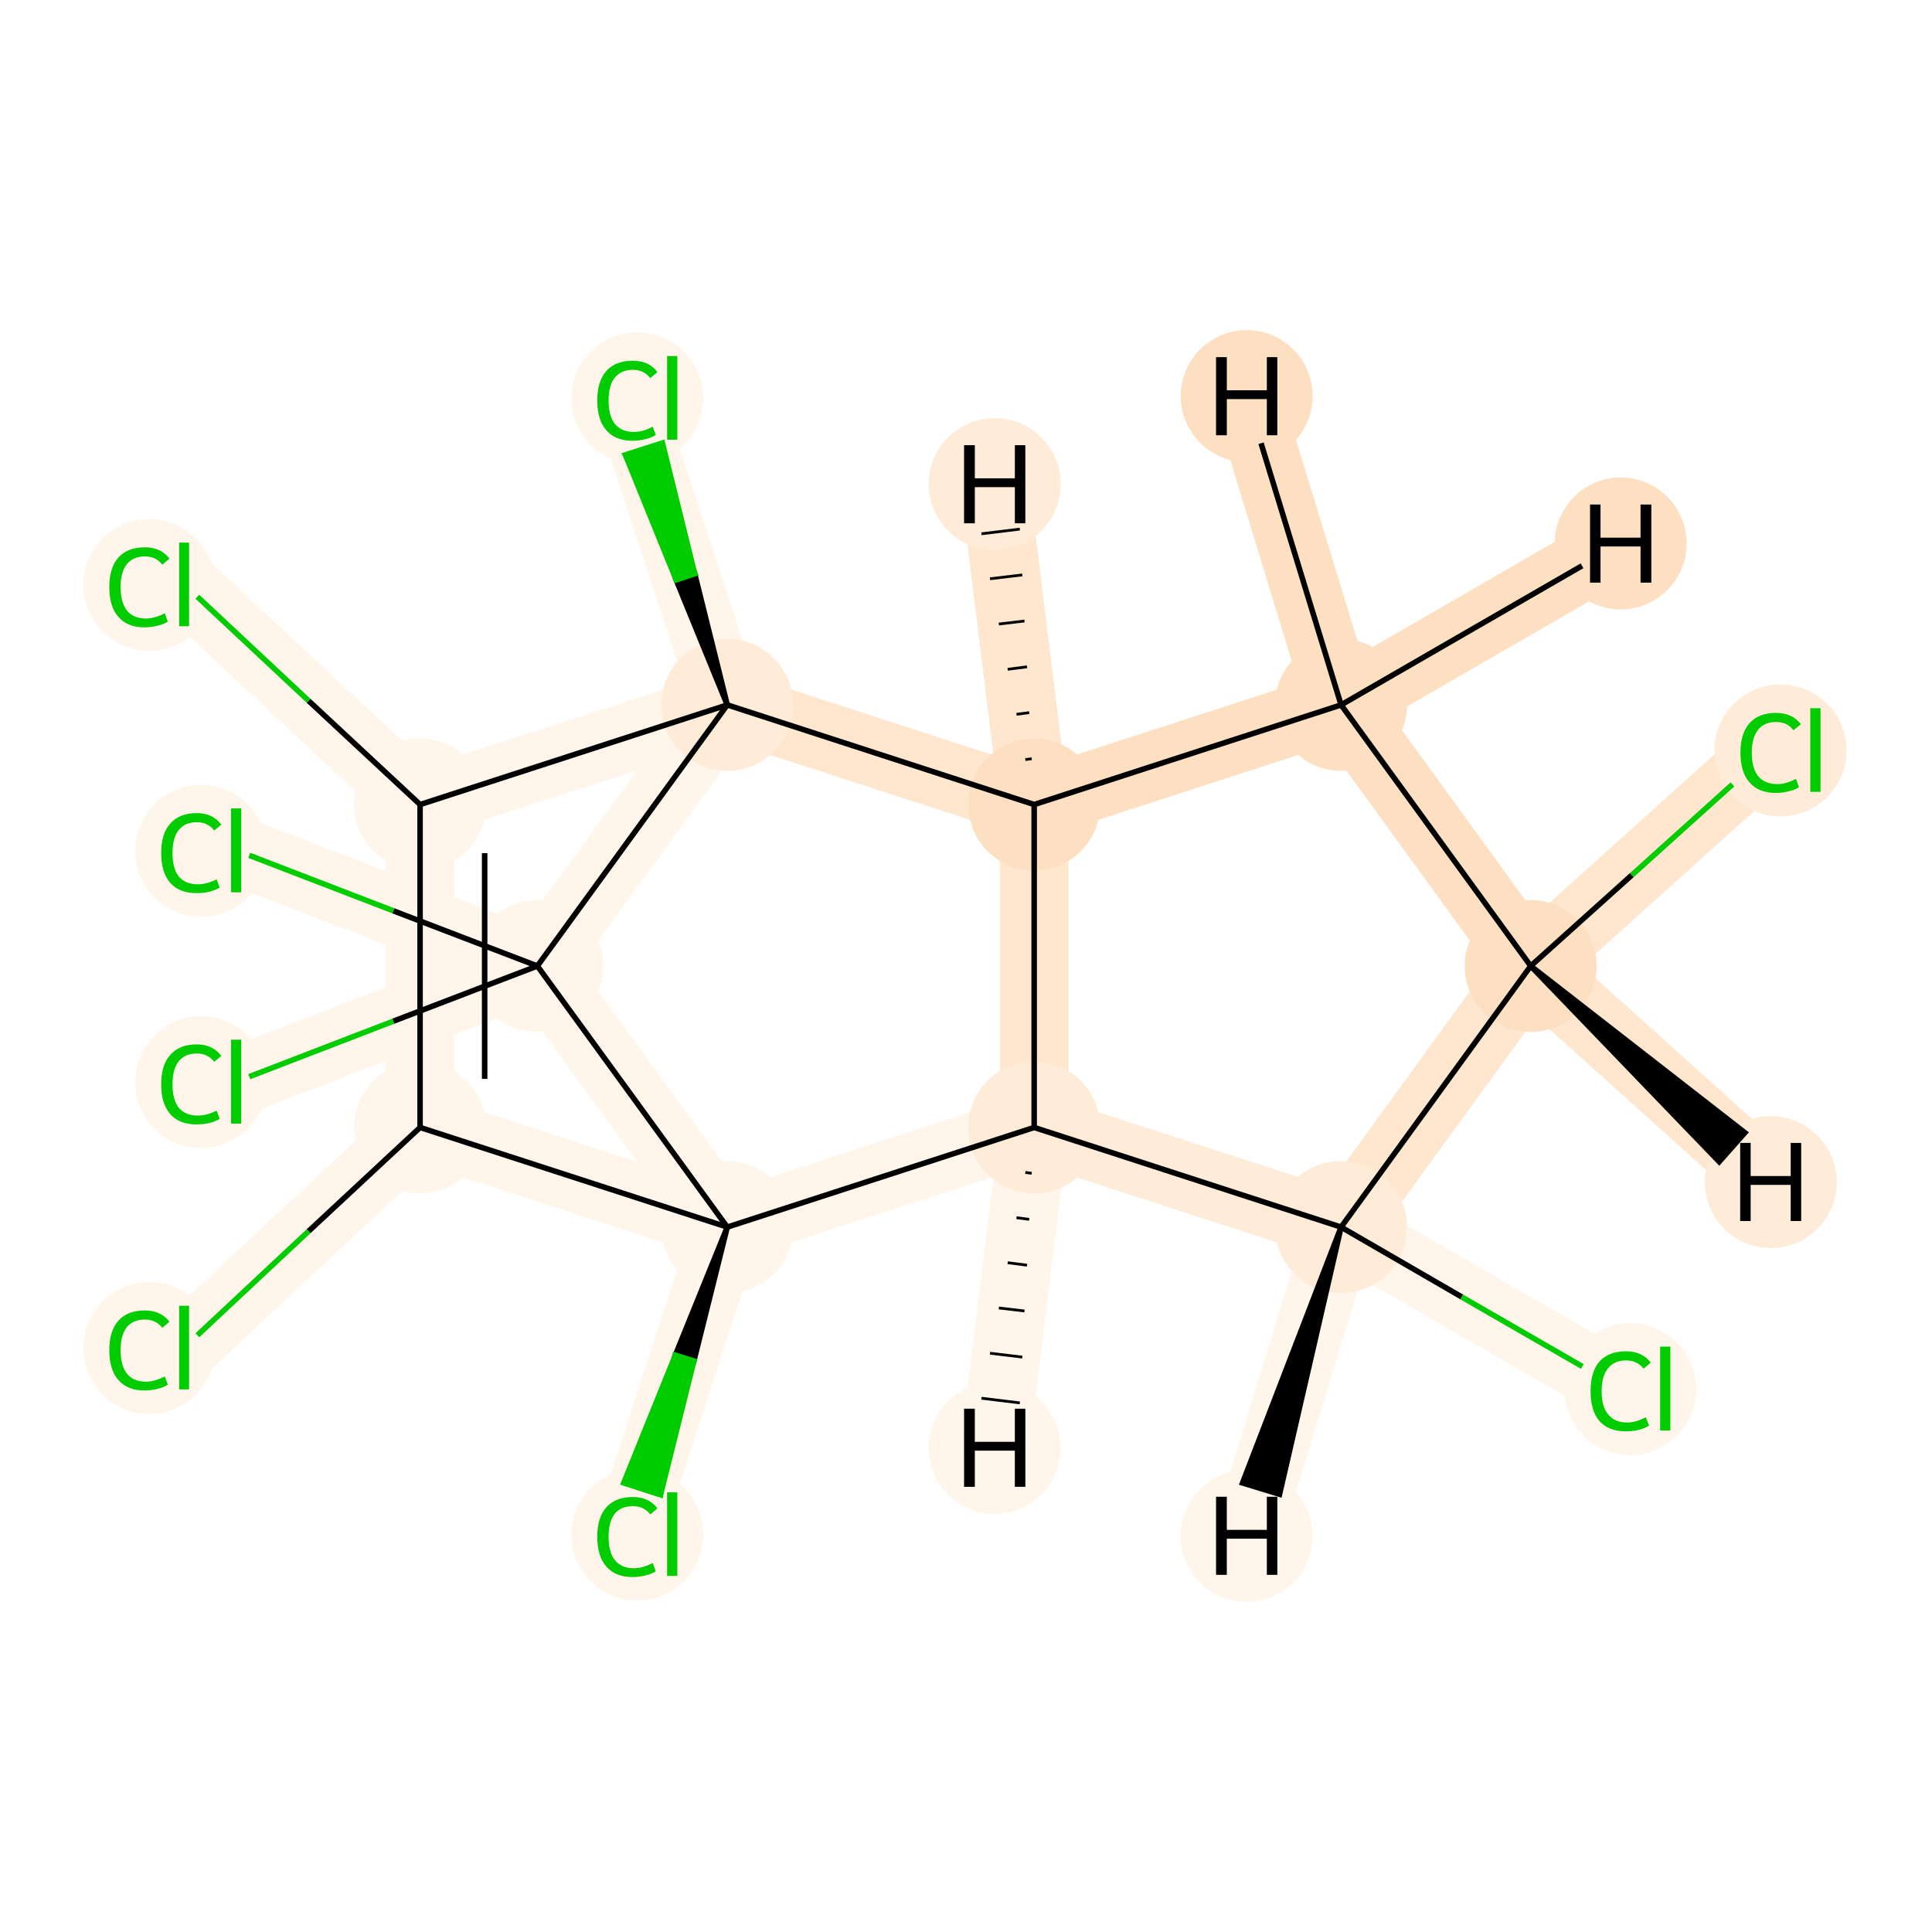 <?xml version='1.0' encoding='iso-8859-1'?>
<svg version='1.1' baseProfile='full'
              xmlns='http://www.w3.org/2000/svg'
                      xmlns:rdkit='http://www.rdkit.org/xml'
                      xmlns:xlink='http://www.w3.org/1999/xlink'
                  xml:space='preserve'
width='700px' height='700px' viewBox='0 0 700 700'>
<!-- END OF HEADER -->
<rect style='opacity:1.0;fill:#FFFFFF;stroke:none' width='700.0' height='700.0' x='0.0' y='0.0'> </rect>
<path d='M 641.6,271.7 L 554.6,350.0' style='fill:none;fill-rule:evenodd;stroke:#FEE6CF;stroke-width:24.9px;stroke-linecap:butt;stroke-linejoin:miter;stroke-opacity:1' />
<path d='M 554.6,350.0 L 485.9,255.4' style='fill:none;fill-rule:evenodd;stroke:#FDE0C2;stroke-width:24.9px;stroke-linecap:butt;stroke-linejoin:miter;stroke-opacity:1' />
<path d='M 554.6,350.0 L 485.9,444.6' style='fill:none;fill-rule:evenodd;stroke:#FEE6CF;stroke-width:24.9px;stroke-linecap:butt;stroke-linejoin:miter;stroke-opacity:1' />
<path d='M 554.6,350.0 L 641.6,428.3' style='fill:none;fill-rule:evenodd;stroke:#FEE6CF;stroke-width:24.9px;stroke-linecap:butt;stroke-linejoin:miter;stroke-opacity:1' />
<path d='M 485.9,255.4 L 374.7,291.5' style='fill:none;fill-rule:evenodd;stroke:#FDE0C2;stroke-width:24.9px;stroke-linecap:butt;stroke-linejoin:miter;stroke-opacity:1' />
<path d='M 485.9,255.4 L 451.7,143.5' style='fill:none;fill-rule:evenodd;stroke:#FDE0C2;stroke-width:24.9px;stroke-linecap:butt;stroke-linejoin:miter;stroke-opacity:1' />
<path d='M 485.9,255.4 L 587.2,196.9' style='fill:none;fill-rule:evenodd;stroke:#FDE0C2;stroke-width:24.9px;stroke-linecap:butt;stroke-linejoin:miter;stroke-opacity:1' />
<path d='M 374.7,291.5 L 374.7,408.5' style='fill:none;fill-rule:evenodd;stroke:#FEE6CF;stroke-width:24.9px;stroke-linecap:butt;stroke-linejoin:miter;stroke-opacity:1' />
<path d='M 374.7,291.5 L 263.5,255.4' style='fill:none;fill-rule:evenodd;stroke:#FEE6CF;stroke-width:24.9px;stroke-linecap:butt;stroke-linejoin:miter;stroke-opacity:1' />
<path d='M 374.7,291.5 L 360.4,175.4' style='fill:none;fill-rule:evenodd;stroke:#FEE6CF;stroke-width:24.9px;stroke-linecap:butt;stroke-linejoin:miter;stroke-opacity:1' />
<path d='M 374.7,408.5 L 485.9,444.6' style='fill:none;fill-rule:evenodd;stroke:#FEEBD8;stroke-width:24.9px;stroke-linecap:butt;stroke-linejoin:miter;stroke-opacity:1' />
<path d='M 374.7,408.5 L 263.5,444.6' style='fill:none;fill-rule:evenodd;stroke:#FFF5EB;stroke-width:24.9px;stroke-linecap:butt;stroke-linejoin:miter;stroke-opacity:1' />
<path d='M 374.7,408.5 L 360.4,524.6' style='fill:none;fill-rule:evenodd;stroke:#FFF5EB;stroke-width:24.9px;stroke-linecap:butt;stroke-linejoin:miter;stroke-opacity:1' />
<path d='M 485.9,444.6 L 587.2,503.1' style='fill:none;fill-rule:evenodd;stroke:#FFF5EB;stroke-width:24.9px;stroke-linecap:butt;stroke-linejoin:miter;stroke-opacity:1' />
<path d='M 485.9,444.6 L 451.7,556.5' style='fill:none;fill-rule:evenodd;stroke:#FFF5EB;stroke-width:24.9px;stroke-linecap:butt;stroke-linejoin:miter;stroke-opacity:1' />
<path d='M 263.5,444.6 L 194.7,350.0' style='fill:none;fill-rule:evenodd;stroke:#FFF5EB;stroke-width:24.9px;stroke-linecap:butt;stroke-linejoin:miter;stroke-opacity:1' />
<path d='M 263.5,444.6 L 227.3,555.8' style='fill:none;fill-rule:evenodd;stroke:#FFF5EB;stroke-width:24.9px;stroke-linecap:butt;stroke-linejoin:miter;stroke-opacity:1' />
<path d='M 263.5,444.6 L 152.2,408.5' style='fill:none;fill-rule:evenodd;stroke:#FFF5EB;stroke-width:24.9px;stroke-linecap:butt;stroke-linejoin:miter;stroke-opacity:1' />
<path d='M 194.7,350.0 L 263.5,255.4' style='fill:none;fill-rule:evenodd;stroke:#FFF5EB;stroke-width:24.9px;stroke-linecap:butt;stroke-linejoin:miter;stroke-opacity:1' />
<path d='M 194.7,350.0 L 85.5,391.9' style='fill:none;fill-rule:evenodd;stroke:#FFF5EB;stroke-width:24.9px;stroke-linecap:butt;stroke-linejoin:miter;stroke-opacity:1' />
<path d='M 194.7,350.0 L 85.5,308.1' style='fill:none;fill-rule:evenodd;stroke:#FFF5EB;stroke-width:24.9px;stroke-linecap:butt;stroke-linejoin:miter;stroke-opacity:1' />
<path d='M 263.5,255.4 L 227.3,144.2' style='fill:none;fill-rule:evenodd;stroke:#FFF5EB;stroke-width:24.9px;stroke-linecap:butt;stroke-linejoin:miter;stroke-opacity:1' />
<path d='M 263.5,255.4 L 152.2,291.5' style='fill:none;fill-rule:evenodd;stroke:#FFF5EB;stroke-width:24.9px;stroke-linecap:butt;stroke-linejoin:miter;stroke-opacity:1' />
<path d='M 152.2,291.5 L 152.2,408.5' style='fill:none;fill-rule:evenodd;stroke:#FFF5EB;stroke-width:24.9px;stroke-linecap:butt;stroke-linejoin:miter;stroke-opacity:1' />
<path d='M 152.2,291.5 L 66.7,211.8' style='fill:none;fill-rule:evenodd;stroke:#FFF5EB;stroke-width:24.9px;stroke-linecap:butt;stroke-linejoin:miter;stroke-opacity:1' />
<path d='M 152.2,408.5 L 66.7,488.2' style='fill:none;fill-rule:evenodd;stroke:#FFF5EB;stroke-width:24.9px;stroke-linecap:butt;stroke-linejoin:miter;stroke-opacity:1' />
<ellipse cx='645.1' cy='271.9' rx='23.4' ry='23.4'  style='fill:#FEEBD8;fill-rule:evenodd;stroke:#FEEBD8;stroke-width:1.0px;stroke-linecap:butt;stroke-linejoin:miter;stroke-opacity:1' />
<ellipse cx='554.6' cy='350.0' rx='23.4' ry='23.4'  style='fill:#FDE0C2;fill-rule:evenodd;stroke:#FDE0C2;stroke-width:1.0px;stroke-linecap:butt;stroke-linejoin:miter;stroke-opacity:1' />
<ellipse cx='485.9' cy='255.4' rx='23.4' ry='23.4'  style='fill:#FDE0C2;fill-rule:evenodd;stroke:#FDE0C2;stroke-width:1.0px;stroke-linecap:butt;stroke-linejoin:miter;stroke-opacity:1' />
<ellipse cx='374.7' cy='291.5' rx='23.4' ry='23.4'  style='fill:#FDE0C2;fill-rule:evenodd;stroke:#FDE0C2;stroke-width:1.0px;stroke-linecap:butt;stroke-linejoin:miter;stroke-opacity:1' />
<ellipse cx='374.7' cy='408.5' rx='23.4' ry='23.4'  style='fill:#FEEBD8;fill-rule:evenodd;stroke:#FEEBD8;stroke-width:1.0px;stroke-linecap:butt;stroke-linejoin:miter;stroke-opacity:1' />
<ellipse cx='485.9' cy='444.6' rx='23.4' ry='23.4'  style='fill:#FEEBD8;fill-rule:evenodd;stroke:#FEEBD8;stroke-width:1.0px;stroke-linecap:butt;stroke-linejoin:miter;stroke-opacity:1' />
<ellipse cx='590.7' cy='503.3' rx='23.4' ry='23.4'  style='fill:#FFF5EB;fill-rule:evenodd;stroke:#FFF5EB;stroke-width:1.0px;stroke-linecap:butt;stroke-linejoin:miter;stroke-opacity:1' />
<ellipse cx='263.5' cy='444.6' rx='23.4' ry='23.4'  style='fill:#FFF5EB;fill-rule:evenodd;stroke:#FFF5EB;stroke-width:1.0px;stroke-linecap:butt;stroke-linejoin:miter;stroke-opacity:1' />
<ellipse cx='194.7' cy='350.0' rx='23.4' ry='23.4'  style='fill:#FFF5EB;fill-rule:evenodd;stroke:#FFF5EB;stroke-width:1.0px;stroke-linecap:butt;stroke-linejoin:miter;stroke-opacity:1' />
<ellipse cx='263.5' cy='255.4' rx='23.4' ry='23.4'  style='fill:#FEEBD8;fill-rule:evenodd;stroke:#FEEBD8;stroke-width:1.0px;stroke-linecap:butt;stroke-linejoin:miter;stroke-opacity:1' />
<ellipse cx='230.9' cy='144.3' rx='23.4' ry='23.4'  style='fill:#FFF5EB;fill-rule:evenodd;stroke:#FFF5EB;stroke-width:1.0px;stroke-linecap:butt;stroke-linejoin:miter;stroke-opacity:1' />
<ellipse cx='152.2' cy='291.5' rx='23.4' ry='23.4'  style='fill:#FFF5EB;fill-rule:evenodd;stroke:#FFF5EB;stroke-width:1.0px;stroke-linecap:butt;stroke-linejoin:miter;stroke-opacity:1' />
<ellipse cx='152.2' cy='408.5' rx='23.4' ry='23.4'  style='fill:#FFF5EB;fill-rule:evenodd;stroke:#FFF5EB;stroke-width:1.0px;stroke-linecap:butt;stroke-linejoin:miter;stroke-opacity:1' />
<ellipse cx='54.1' cy='488.4' rx='23.4' ry='23.4'  style='fill:#FFF5EB;fill-rule:evenodd;stroke:#FFF5EB;stroke-width:1.0px;stroke-linecap:butt;stroke-linejoin:miter;stroke-opacity:1' />
<ellipse cx='54.1' cy='211.9' rx='23.4' ry='23.4'  style='fill:#FFF5EB;fill-rule:evenodd;stroke:#FFF5EB;stroke-width:1.0px;stroke-linecap:butt;stroke-linejoin:miter;stroke-opacity:1' />
<ellipse cx='72.9' cy='392.1' rx='23.4' ry='23.4'  style='fill:#FFF5EB;fill-rule:evenodd;stroke:#FFF5EB;stroke-width:1.0px;stroke-linecap:butt;stroke-linejoin:miter;stroke-opacity:1' />
<ellipse cx='72.9' cy='308.3' rx='23.4' ry='23.4'  style='fill:#FFF5EB;fill-rule:evenodd;stroke:#FFF5EB;stroke-width:1.0px;stroke-linecap:butt;stroke-linejoin:miter;stroke-opacity:1' />
<ellipse cx='230.9' cy='556.0' rx='23.4' ry='23.4'  style='fill:#FFF5EB;fill-rule:evenodd;stroke:#FFF5EB;stroke-width:1.0px;stroke-linecap:butt;stroke-linejoin:miter;stroke-opacity:1' />
<ellipse cx='641.6' cy='428.3' rx='23.4' ry='23.4'  style='fill:#FEEBD8;fill-rule:evenodd;stroke:#FEEBD8;stroke-width:1.0px;stroke-linecap:butt;stroke-linejoin:miter;stroke-opacity:1' />
<ellipse cx='451.7' cy='143.5' rx='23.4' ry='23.4'  style='fill:#FDE0C2;fill-rule:evenodd;stroke:#FDE0C2;stroke-width:1.0px;stroke-linecap:butt;stroke-linejoin:miter;stroke-opacity:1' />
<ellipse cx='587.2' cy='196.9' rx='23.4' ry='23.4'  style='fill:#FDE0C2;fill-rule:evenodd;stroke:#FDE0C2;stroke-width:1.0px;stroke-linecap:butt;stroke-linejoin:miter;stroke-opacity:1' />
<ellipse cx='360.4' cy='175.4' rx='23.4' ry='23.4'  style='fill:#FEEBD8;fill-rule:evenodd;stroke:#FEEBD8;stroke-width:1.0px;stroke-linecap:butt;stroke-linejoin:miter;stroke-opacity:1' />
<ellipse cx='360.4' cy='524.6' rx='23.4' ry='23.4'  style='fill:#FFF5EB;fill-rule:evenodd;stroke:#FFF5EB;stroke-width:1.0px;stroke-linecap:butt;stroke-linejoin:miter;stroke-opacity:1' />
<ellipse cx='451.7' cy='556.5' rx='23.4' ry='23.4'  style='fill:#FFF5EB;fill-rule:evenodd;stroke:#FFF5EB;stroke-width:1.0px;stroke-linecap:butt;stroke-linejoin:miter;stroke-opacity:1' />
<path class='bond-0 atom-0 atom-1' d='M 627.7,284.2 L 591.2,317.1' style='fill:none;fill-rule:evenodd;stroke:#00CC00;stroke-width:2.0px;stroke-linecap:butt;stroke-linejoin:miter;stroke-opacity:1' />
<path class='bond-0 atom-0 atom-1' d='M 591.2,317.1 L 554.6,350.0' style='fill:none;fill-rule:evenodd;stroke:#000000;stroke-width:2.0px;stroke-linecap:butt;stroke-linejoin:miter;stroke-opacity:1' />
<path class='bond-1 atom-1 atom-2' d='M 554.6,350.0 L 485.9,255.4' style='fill:none;fill-rule:evenodd;stroke:#000000;stroke-width:2.0px;stroke-linecap:butt;stroke-linejoin:miter;stroke-opacity:1' />
<path class='bond-17 atom-5 atom-1' d='M 485.9,444.6 L 554.6,350.0' style='fill:none;fill-rule:evenodd;stroke:#000000;stroke-width:2.0px;stroke-linecap:butt;stroke-linejoin:miter;stroke-opacity:1' />
<path class='bond-20 atom-1 atom-18' d='M 554.6,350.0 L 622.9,420.9 L 632.2,410.4 Z' style='fill:#000000;fill-rule:evenodd;fill-opacity:1;stroke:#000000;stroke-width:2.0px;stroke-linecap:butt;stroke-linejoin:miter;stroke-opacity:1;' />
<path class='bond-2 atom-2 atom-3' d='M 485.9,255.4 L 374.7,291.5' style='fill:none;fill-rule:evenodd;stroke:#000000;stroke-width:2.0px;stroke-linecap:butt;stroke-linejoin:miter;stroke-opacity:1' />
<path class='bond-21 atom-2 atom-19' d='M 485.9,255.4 L 456.9,160.6' style='fill:none;fill-rule:evenodd;stroke:#000000;stroke-width:2.0px;stroke-linecap:butt;stroke-linejoin:miter;stroke-opacity:1' />
<path class='bond-22 atom-2 atom-20' d='M 485.9,255.4 L 573.2,205.0' style='fill:none;fill-rule:evenodd;stroke:#000000;stroke-width:2.0px;stroke-linecap:butt;stroke-linejoin:miter;stroke-opacity:1' />
<path class='bond-3 atom-3 atom-4' d='M 374.7,291.5 L 374.7,408.5' style='fill:none;fill-rule:evenodd;stroke:#000000;stroke-width:2.0px;stroke-linecap:butt;stroke-linejoin:miter;stroke-opacity:1' />
<path class='bond-19 atom-9 atom-3' d='M 263.5,255.4 L 374.7,291.5' style='fill:none;fill-rule:evenodd;stroke:#000000;stroke-width:2.0px;stroke-linecap:butt;stroke-linejoin:miter;stroke-opacity:1' />
<path class='bond-23 atom-3 atom-21' d='M 373.8,274.9 L 371.5,275.2' style='fill:none;fill-rule:evenodd;stroke:#000000;stroke-width:1.0px;stroke-linecap:butt;stroke-linejoin:miter;stroke-opacity:1' />
<path class='bond-23 atom-3 atom-21' d='M 372.9,258.2 L 368.3,258.8' style='fill:none;fill-rule:evenodd;stroke:#000000;stroke-width:1.0px;stroke-linecap:butt;stroke-linejoin:miter;stroke-opacity:1' />
<path class='bond-23 atom-3 atom-21' d='M 372.1,241.6 L 365.1,242.5' style='fill:none;fill-rule:evenodd;stroke:#000000;stroke-width:1.0px;stroke-linecap:butt;stroke-linejoin:miter;stroke-opacity:1' />
<path class='bond-23 atom-3 atom-21' d='M 371.2,225.0 L 361.9,226.1' style='fill:none;fill-rule:evenodd;stroke:#000000;stroke-width:1.0px;stroke-linecap:butt;stroke-linejoin:miter;stroke-opacity:1' />
<path class='bond-23 atom-3 atom-21' d='M 370.4,208.3 L 358.7,209.7' style='fill:none;fill-rule:evenodd;stroke:#000000;stroke-width:1.0px;stroke-linecap:butt;stroke-linejoin:miter;stroke-opacity:1' />
<path class='bond-23 atom-3 atom-21' d='M 369.5,191.7 L 355.6,193.4' style='fill:none;fill-rule:evenodd;stroke:#000000;stroke-width:1.0px;stroke-linecap:butt;stroke-linejoin:miter;stroke-opacity:1' />
<path class='bond-4 atom-4 atom-5' d='M 374.7,408.5 L 485.9,444.6' style='fill:none;fill-rule:evenodd;stroke:#000000;stroke-width:2.0px;stroke-linecap:butt;stroke-linejoin:miter;stroke-opacity:1' />
<path class='bond-6 atom-4 atom-7' d='M 374.7,408.5 L 263.5,444.6' style='fill:none;fill-rule:evenodd;stroke:#000000;stroke-width:2.0px;stroke-linecap:butt;stroke-linejoin:miter;stroke-opacity:1' />
<path class='bond-24 atom-4 atom-22' d='M 371.5,424.8 L 373.8,425.1' style='fill:none;fill-rule:evenodd;stroke:#000000;stroke-width:1.0px;stroke-linecap:butt;stroke-linejoin:miter;stroke-opacity:1' />
<path class='bond-24 atom-4 atom-22' d='M 368.3,441.2 L 372.9,441.8' style='fill:none;fill-rule:evenodd;stroke:#000000;stroke-width:1.0px;stroke-linecap:butt;stroke-linejoin:miter;stroke-opacity:1' />
<path class='bond-24 atom-4 atom-22' d='M 365.1,457.5 L 372.1,458.4' style='fill:none;fill-rule:evenodd;stroke:#000000;stroke-width:1.0px;stroke-linecap:butt;stroke-linejoin:miter;stroke-opacity:1' />
<path class='bond-24 atom-4 atom-22' d='M 361.9,473.9 L 371.2,475.0' style='fill:none;fill-rule:evenodd;stroke:#000000;stroke-width:1.0px;stroke-linecap:butt;stroke-linejoin:miter;stroke-opacity:1' />
<path class='bond-24 atom-4 atom-22' d='M 358.7,490.3 L 370.4,491.7' style='fill:none;fill-rule:evenodd;stroke:#000000;stroke-width:1.0px;stroke-linecap:butt;stroke-linejoin:miter;stroke-opacity:1' />
<path class='bond-24 atom-4 atom-22' d='M 355.6,506.6 L 369.5,508.3' style='fill:none;fill-rule:evenodd;stroke:#000000;stroke-width:1.0px;stroke-linecap:butt;stroke-linejoin:miter;stroke-opacity:1' />
<path class='bond-5 atom-5 atom-6' d='M 485.9,444.6 L 529.6,469.9' style='fill:none;fill-rule:evenodd;stroke:#000000;stroke-width:2.0px;stroke-linecap:butt;stroke-linejoin:miter;stroke-opacity:1' />
<path class='bond-5 atom-5 atom-6' d='M 529.6,469.9 L 573.3,495.1' style='fill:none;fill-rule:evenodd;stroke:#00CC00;stroke-width:2.0px;stroke-linecap:butt;stroke-linejoin:miter;stroke-opacity:1' />
<path class='bond-25 atom-5 atom-23' d='M 485.9,444.6 L 450.2,537.3 L 463.6,541.4 Z' style='fill:#000000;fill-rule:evenodd;fill-opacity:1;stroke:#000000;stroke-width:2.0px;stroke-linecap:butt;stroke-linejoin:miter;stroke-opacity:1;' />
<path class='bond-7 atom-7 atom-8' d='M 263.5,444.6 L 194.7,350.0' style='fill:none;fill-rule:evenodd;stroke:#000000;stroke-width:2.0px;stroke-linecap:butt;stroke-linejoin:miter;stroke-opacity:1' />
<path class='bond-16 atom-7 atom-17' d='M 263.5,444.6 L 244.7,491.0 L 251.4,493.1 Z' style='fill:#000000;fill-rule:evenodd;fill-opacity:1;stroke:#000000;stroke-width:2.0px;stroke-linecap:butt;stroke-linejoin:miter;stroke-opacity:1;' />
<path class='bond-16 atom-7 atom-17' d='M 244.7,491.0 L 239.3,541.6 L 226.0,537.3 Z' style='fill:#00CC00;fill-rule:evenodd;fill-opacity:1;stroke:#00CC00;stroke-width:2.0px;stroke-linecap:butt;stroke-linejoin:miter;stroke-opacity:1;' />
<path class='bond-16 atom-7 atom-17' d='M 244.7,491.0 L 251.4,493.1 L 239.3,541.6 Z' style='fill:#00CC00;fill-rule:evenodd;fill-opacity:1;stroke:#00CC00;stroke-width:2.0px;stroke-linecap:butt;stroke-linejoin:miter;stroke-opacity:1;' />
<path class='bond-18 atom-12 atom-7' d='M 152.2,408.5 L 263.5,444.6' style='fill:none;fill-rule:evenodd;stroke:#000000;stroke-width:2.0px;stroke-linecap:butt;stroke-linejoin:miter;stroke-opacity:1' />
<path class='bond-8 atom-8 atom-9' d='M 194.7,350.0 L 263.5,255.4' style='fill:none;fill-rule:evenodd;stroke:#000000;stroke-width:2.0px;stroke-linecap:butt;stroke-linejoin:miter;stroke-opacity:1' />
<path class='bond-14 atom-8 atom-15' d='M 194.7,350.0 L 142.5,370.0' style='fill:none;fill-rule:evenodd;stroke:#000000;stroke-width:2.0px;stroke-linecap:butt;stroke-linejoin:miter;stroke-opacity:1' />
<path class='bond-14 atom-8 atom-15' d='M 142.5,370.0 L 90.3,390.1' style='fill:none;fill-rule:evenodd;stroke:#00CC00;stroke-width:2.0px;stroke-linecap:butt;stroke-linejoin:miter;stroke-opacity:1' />
<path class='bond-15 atom-8 atom-16' d='M 194.7,350.0 L 142.5,330.0' style='fill:none;fill-rule:evenodd;stroke:#000000;stroke-width:2.0px;stroke-linecap:butt;stroke-linejoin:miter;stroke-opacity:1' />
<path class='bond-15 atom-8 atom-16' d='M 142.5,330.0 L 90.3,309.9' style='fill:none;fill-rule:evenodd;stroke:#00CC00;stroke-width:2.0px;stroke-linecap:butt;stroke-linejoin:miter;stroke-opacity:1' />
<path class='bond-9 atom-9 atom-10' d='M 263.5,255.4 L 251.7,207.9 L 245.0,210.1 Z' style='fill:#000000;fill-rule:evenodd;fill-opacity:1;stroke:#000000;stroke-width:2.0px;stroke-linecap:butt;stroke-linejoin:miter;stroke-opacity:1;' />
<path class='bond-9 atom-9 atom-10' d='M 251.7,207.9 L 226.6,164.8 L 240.0,160.5 Z' style='fill:#00CC00;fill-rule:evenodd;fill-opacity:1;stroke:#00CC00;stroke-width:2.0px;stroke-linecap:butt;stroke-linejoin:miter;stroke-opacity:1;' />
<path class='bond-9 atom-9 atom-10' d='M 251.7,207.9 L 245.0,210.1 L 226.6,164.8 Z' style='fill:#00CC00;fill-rule:evenodd;fill-opacity:1;stroke:#00CC00;stroke-width:2.0px;stroke-linecap:butt;stroke-linejoin:miter;stroke-opacity:1;' />
<path class='bond-10 atom-9 atom-11' d='M 263.5,255.4 L 152.2,291.5' style='fill:none;fill-rule:evenodd;stroke:#000000;stroke-width:2.0px;stroke-linecap:butt;stroke-linejoin:miter;stroke-opacity:1' />
<path class='bond-11 atom-11 atom-12' d='M 152.2,291.5 L 152.2,408.5' style='fill:none;fill-rule:evenodd;stroke:#000000;stroke-width:2.0px;stroke-linecap:butt;stroke-linejoin:miter;stroke-opacity:1' />
<path class='bond-11 atom-11 atom-12' d='M 175.6,309.1 L 175.6,390.9' style='fill:none;fill-rule:evenodd;stroke:#000000;stroke-width:2.0px;stroke-linecap:butt;stroke-linejoin:miter;stroke-opacity:1' />
<path class='bond-13 atom-11 atom-14' d='M 152.2,291.5 L 111.8,253.9' style='fill:none;fill-rule:evenodd;stroke:#000000;stroke-width:2.0px;stroke-linecap:butt;stroke-linejoin:miter;stroke-opacity:1' />
<path class='bond-13 atom-11 atom-14' d='M 111.8,253.9 L 71.5,216.2' style='fill:none;fill-rule:evenodd;stroke:#00CC00;stroke-width:2.0px;stroke-linecap:butt;stroke-linejoin:miter;stroke-opacity:1' />
<path class='bond-12 atom-12 atom-13' d='M 152.2,408.5 L 111.8,446.1' style='fill:none;fill-rule:evenodd;stroke:#000000;stroke-width:2.0px;stroke-linecap:butt;stroke-linejoin:miter;stroke-opacity:1' />
<path class='bond-12 atom-12 atom-13' d='M 111.8,446.1 L 71.5,483.8' style='fill:none;fill-rule:evenodd;stroke:#00CC00;stroke-width:2.0px;stroke-linecap:butt;stroke-linejoin:miter;stroke-opacity:1' />
<path  class='atom-0' d='M 630.6 272.7
Q 630.6 265.7, 633.9 262.0
Q 637.2 258.3, 643.5 258.3
Q 649.4 258.3, 652.5 262.4
L 649.8 264.6
Q 647.6 261.6, 643.5 261.6
Q 639.2 261.6, 637.0 264.4
Q 634.7 267.3, 634.7 272.7
Q 634.7 278.3, 637.0 281.2
Q 639.4 284.1, 644.0 284.1
Q 647.1 284.1, 650.7 282.2
L 651.8 285.2
Q 650.4 286.2, 648.1 286.7
Q 645.9 287.3, 643.4 287.3
Q 637.2 287.3, 633.9 283.5
Q 630.6 279.8, 630.6 272.7
' fill='#00CC00'/>
<path  class='atom-0' d='M 655.9 256.6
L 659.6 256.6
L 659.6 286.9
L 655.9 286.9
L 655.9 256.6
' fill='#00CC00'/>
<path  class='atom-6' d='M 576.3 504.1
Q 576.3 497.0, 579.5 493.3
Q 582.9 489.6, 589.1 489.6
Q 595.0 489.6, 598.1 493.7
L 595.5 495.9
Q 593.2 492.9, 589.1 492.9
Q 584.9 492.9, 582.6 495.8
Q 580.3 498.6, 580.3 504.1
Q 580.3 509.7, 582.7 512.5
Q 585.0 515.4, 589.6 515.4
Q 592.7 515.4, 596.3 513.5
L 597.5 516.5
Q 596.0 517.5, 593.7 518.1
Q 591.5 518.6, 589.0 518.6
Q 582.9 518.6, 579.5 514.9
Q 576.3 511.1, 576.3 504.1
' fill='#00CC00'/>
<path  class='atom-6' d='M 601.5 487.9
L 605.2 487.9
L 605.2 518.3
L 601.5 518.3
L 601.5 487.9
' fill='#00CC00'/>
<path  class='atom-10' d='M 216.4 145.1
Q 216.4 138.1, 219.7 134.4
Q 223.0 130.7, 229.3 130.7
Q 235.1 130.7, 238.2 134.8
L 235.6 137.0
Q 233.3 134.0, 229.3 134.0
Q 225.0 134.0, 222.7 136.9
Q 220.5 139.7, 220.5 145.1
Q 220.5 150.7, 222.8 153.6
Q 225.2 156.5, 229.7 156.5
Q 232.8 156.5, 236.5 154.6
L 237.6 157.6
Q 236.1 158.6, 233.9 159.1
Q 231.6 159.7, 229.2 159.7
Q 223.0 159.7, 219.7 155.9
Q 216.4 152.2, 216.4 145.1
' fill='#00CC00'/>
<path  class='atom-10' d='M 241.7 129.0
L 245.4 129.0
L 245.4 159.3
L 241.7 159.3
L 241.7 129.0
' fill='#00CC00'/>
<path  class='atom-13' d='M 39.6 489.2
Q 39.6 482.2, 42.9 478.5
Q 46.2 474.8, 52.5 474.8
Q 58.3 474.8, 61.4 478.9
L 58.8 481.1
Q 56.5 478.1, 52.5 478.1
Q 48.2 478.1, 45.9 480.9
Q 43.7 483.8, 43.7 489.2
Q 43.7 494.8, 46.0 497.7
Q 48.3 500.6, 52.9 500.6
Q 56.0 500.6, 59.7 498.7
L 60.8 501.7
Q 59.3 502.7, 57.1 503.2
Q 54.8 503.8, 52.3 503.8
Q 46.2 503.8, 42.9 500.0
Q 39.6 496.3, 39.6 489.2
' fill='#00CC00'/>
<path  class='atom-13' d='M 64.9 473.1
L 68.5 473.1
L 68.5 503.4
L 64.9 503.4
L 64.9 473.1
' fill='#00CC00'/>
<path  class='atom-14' d='M 39.6 212.7
Q 39.6 205.7, 42.9 202.0
Q 46.2 198.3, 52.5 198.3
Q 58.3 198.3, 61.4 202.4
L 58.8 204.6
Q 56.5 201.6, 52.5 201.6
Q 48.2 201.6, 45.9 204.5
Q 43.7 207.3, 43.7 212.7
Q 43.7 218.3, 46.0 221.2
Q 48.3 224.1, 52.9 224.1
Q 56.0 224.1, 59.7 222.2
L 60.8 225.2
Q 59.3 226.2, 57.1 226.7
Q 54.8 227.3, 52.3 227.3
Q 46.2 227.3, 42.9 223.5
Q 39.6 219.8, 39.6 212.7
' fill='#00CC00'/>
<path  class='atom-14' d='M 64.9 196.6
L 68.5 196.6
L 68.5 226.9
L 64.9 226.9
L 64.9 196.6
' fill='#00CC00'/>
<path  class='atom-15' d='M 58.4 392.9
Q 58.4 385.8, 61.7 382.2
Q 65.0 378.4, 71.3 378.4
Q 77.1 378.4, 80.2 382.6
L 77.6 384.7
Q 75.3 381.7, 71.3 381.7
Q 67.0 381.7, 64.7 384.6
Q 62.5 387.4, 62.5 392.9
Q 62.5 398.5, 64.8 401.4
Q 67.2 404.2, 71.7 404.2
Q 74.8 404.2, 78.5 402.4
L 79.6 405.4
Q 78.1 406.3, 75.9 406.9
Q 73.6 407.4, 71.2 407.4
Q 65.0 407.4, 61.7 403.7
Q 58.4 399.9, 58.4 392.9
' fill='#00CC00'/>
<path  class='atom-15' d='M 83.7 376.7
L 87.4 376.7
L 87.4 407.1
L 83.7 407.1
L 83.7 376.7
' fill='#00CC00'/>
<path  class='atom-16' d='M 58.4 309.1
Q 58.4 302.0, 61.7 298.4
Q 65.0 294.6, 71.3 294.6
Q 77.1 294.6, 80.2 298.8
L 77.6 300.9
Q 75.3 297.9, 71.3 297.9
Q 67.0 297.9, 64.7 300.8
Q 62.5 303.6, 62.5 309.1
Q 62.5 314.7, 64.8 317.6
Q 67.2 320.4, 71.7 320.4
Q 74.8 320.4, 78.5 318.6
L 79.6 321.6
Q 78.1 322.5, 75.9 323.1
Q 73.6 323.6, 71.2 323.6
Q 65.0 323.6, 61.7 319.9
Q 58.4 316.1, 58.4 309.1
' fill='#00CC00'/>
<path  class='atom-16' d='M 83.7 292.9
L 87.4 292.9
L 87.4 323.3
L 83.7 323.3
L 83.7 292.9
' fill='#00CC00'/>
<path  class='atom-17' d='M 216.4 556.8
Q 216.4 549.8, 219.7 546.1
Q 223.0 542.4, 229.3 542.4
Q 235.1 542.4, 238.2 546.5
L 235.6 548.7
Q 233.3 545.7, 229.3 545.7
Q 225.0 545.7, 222.7 548.5
Q 220.5 551.4, 220.5 556.8
Q 220.5 562.4, 222.8 565.3
Q 225.2 568.2, 229.7 568.2
Q 232.8 568.2, 236.5 566.3
L 237.6 569.3
Q 236.1 570.3, 233.9 570.8
Q 231.6 571.4, 229.2 571.4
Q 223.0 571.4, 219.7 567.6
Q 216.4 563.9, 216.4 556.8
' fill='#00CC00'/>
<path  class='atom-17' d='M 241.7 540.7
L 245.4 540.7
L 245.4 571.0
L 241.7 571.0
L 241.7 540.7
' fill='#00CC00'/>
<path  class='atom-18' d='M 630.5 414.1
L 634.3 414.1
L 634.3 426.1
L 648.8 426.1
L 648.8 414.1
L 652.6 414.1
L 652.6 442.4
L 648.8 442.4
L 648.8 429.3
L 634.3 429.3
L 634.3 442.4
L 630.5 442.4
L 630.5 414.1
' fill='#000000'/>
<path  class='atom-19' d='M 440.6 129.4
L 444.5 129.4
L 444.5 141.4
L 459.0 141.4
L 459.0 129.4
L 462.8 129.4
L 462.8 157.7
L 459.0 157.7
L 459.0 144.6
L 444.5 144.6
L 444.5 157.7
L 440.6 157.7
L 440.6 129.4
' fill='#000000'/>
<path  class='atom-20' d='M 576.1 182.8
L 579.9 182.8
L 579.9 194.8
L 594.4 194.8
L 594.4 182.8
L 598.3 182.8
L 598.3 211.1
L 594.4 211.1
L 594.4 198.0
L 579.9 198.0
L 579.9 211.1
L 576.1 211.1
L 576.1 182.8
' fill='#000000'/>
<path  class='atom-21' d='M 349.3 161.3
L 353.2 161.3
L 353.2 173.3
L 367.7 173.3
L 367.7 161.3
L 371.5 161.3
L 371.5 189.6
L 367.7 189.6
L 367.7 176.5
L 353.2 176.5
L 353.2 189.6
L 349.3 189.6
L 349.3 161.3
' fill='#000000'/>
<path  class='atom-22' d='M 349.3 510.4
L 353.2 510.4
L 353.2 522.4
L 367.7 522.4
L 367.7 510.4
L 371.5 510.4
L 371.5 538.7
L 367.7 538.7
L 367.7 525.6
L 353.2 525.6
L 353.2 538.7
L 349.3 538.7
L 349.3 510.4
' fill='#000000'/>
<path  class='atom-23' d='M 440.6 542.3
L 444.5 542.3
L 444.5 554.3
L 459.0 554.3
L 459.0 542.3
L 462.8 542.3
L 462.8 570.6
L 459.0 570.6
L 459.0 557.5
L 444.5 557.5
L 444.5 570.6
L 440.6 570.6
L 440.6 542.3
' fill='#000000'/>
</svg>
